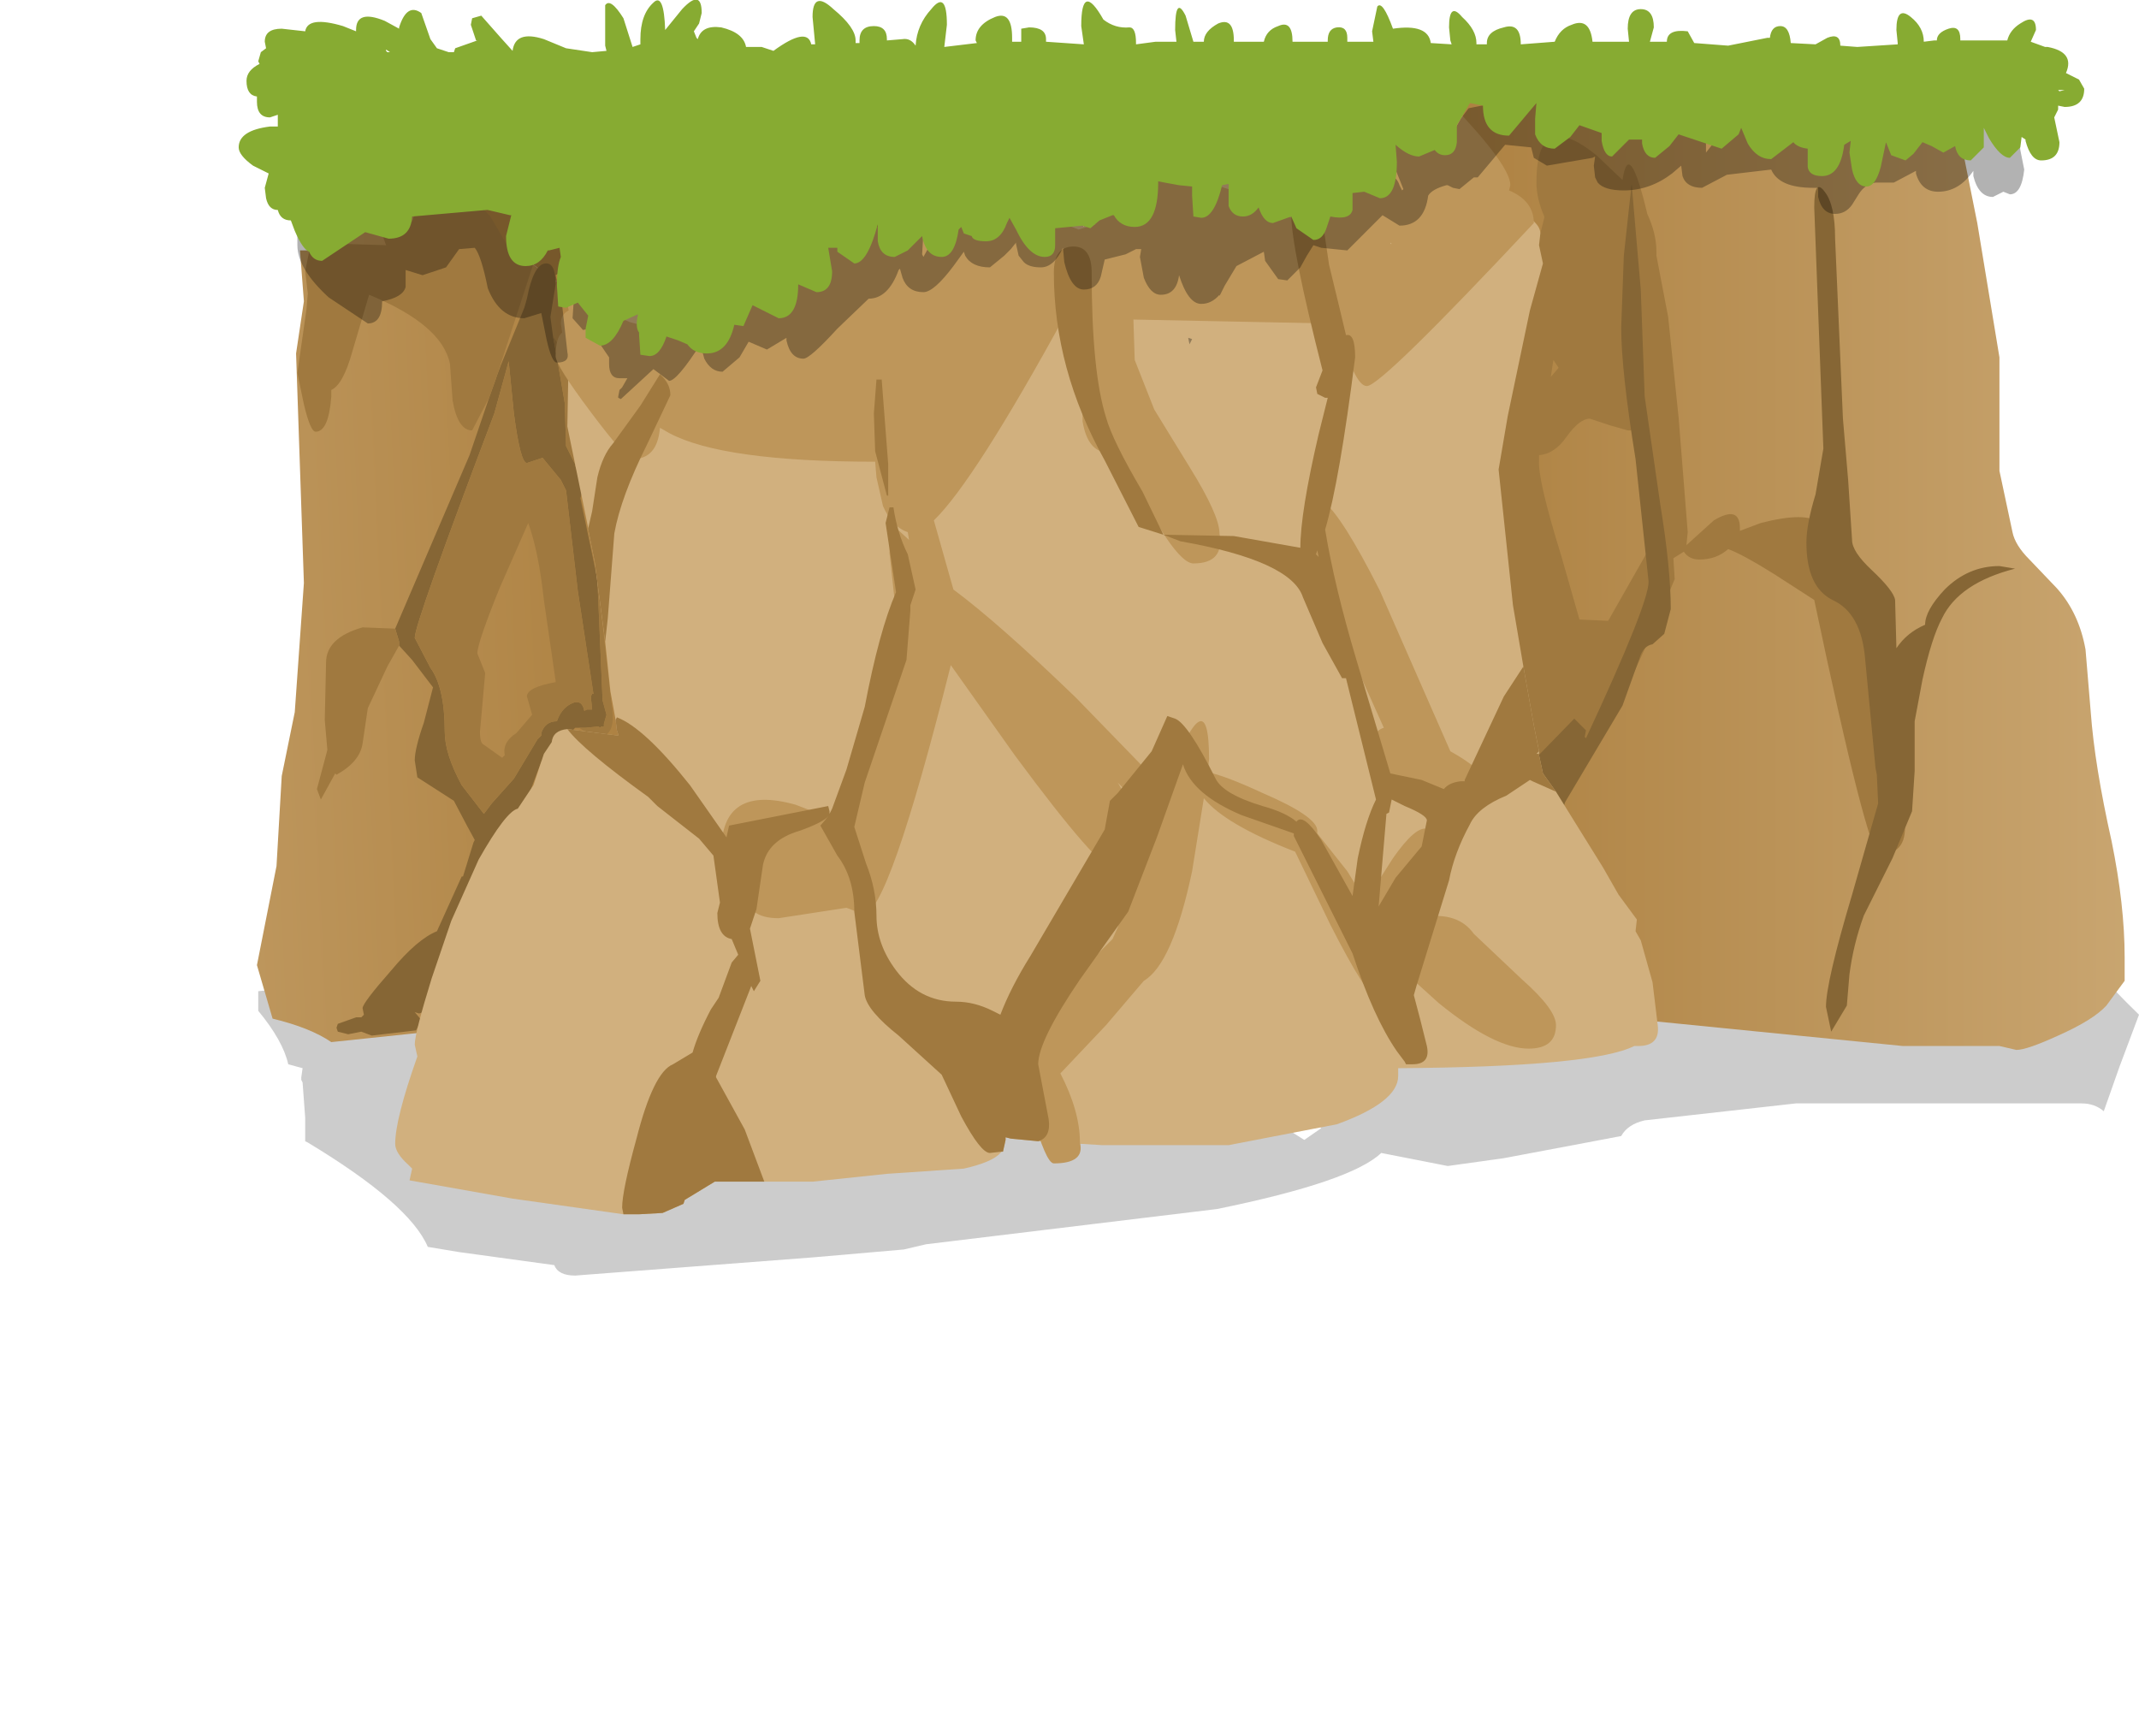 <?xml version="1.0" encoding="UTF-8" standalone="no"?>
<svg xmlns:xlink="http://www.w3.org/1999/xlink" height="66.55px" width="82.0px" xmlns="http://www.w3.org/2000/svg">
  <g transform="matrix(1.0, 0.0, 0.0, 1.0, 0.0, 2.55)">
    <path d="M64.0 64.0 L0.0 64.0 0.0 0.0 64.0 0.0 64.0 64.0" fill="#00ccff" fill-opacity="0.0" fill-rule="evenodd" stroke="none"/>
    <path d="M82.0 36.35 L81.25 38.35 80.65 40.05 Q80.3 39.75 79.8 39.75 L68.85 39.75 63.05 40.4 Q62.4 40.55 62.15 41.0 L61.1 41.2 57.65 41.85 55.5 42.15 52.95 41.65 Q51.8 42.75 46.65 43.8 L35.5 45.15 34.65 45.35 31.2 45.65 22.05 46.35 Q21.4 46.35 21.25 45.95 L17.6 45.45 16.4 45.25 Q15.7 43.6 11.8 41.25 L11.7 41.2 11.7 40.3 11.6 38.95 11.55 38.85 11.55 38.75 11.6 38.4 11.05 38.25 Q10.85 37.35 9.9 36.2 L9.9 35.45 17.75 34.6 27.2 32.1 Q32.55 30.7 42.3 30.6 L42.3 30.5 54.5 30.5 66.8 31.7 73.4 33.0 80.3 33.9 80.25 34.25 Q80.25 34.65 81.9 36.25 L82.0 36.35 M48.5 40.2 L50.0 41.15 50.65 40.7 50.15 40.2 48.5 40.2" fill="#000000" fill-opacity="0.2" fill-rule="evenodd" stroke="none"/>
    <path d="M16.9 5.7 L17.45 6.2 19.7 7.05 21.2 8.15 22.15 8.75 22.1 9.05 22.0 9.85 21.9 10.0 Q23.25 11.25 23.25 12.3 L23.0 13.6 22.7 14.0 22.95 14.75 23.3 16.4 23.35 17.05 23.7 17.55 Q25.8 20.45 25.8 21.25 L25.45 23.15 Q25.1 24.65 25.1 25.1 25.1 27.95 22.7 28.85 20.3 29.75 20.3 30.55 20.3 32.9 19.8 33.5 19.2 34.25 17.85 34.75 19.1 35.3 19.1 36.4 19.1 36.75 15.55 37.1 L12.7 37.4 Q11.9 36.85 10.45 36.5 L9.85 34.45 10.6 30.65 10.8 27.2 11.3 24.75 11.65 19.8 11.35 11.0 11.65 9.0 11.5 7.05 12.65 7.05 Q13.45 5.95 14.85 5.5 L16.9 5.7" fill="url(#gradient0)" fill-rule="evenodd" stroke="none"/>
    <path d="M16.9 5.7 L16.8 5.2 Q16.8 2.85 20.35 4.95 22.55 6.3 23.4 7.15 L24.15 7.6 Q25.9 8.9 25.9 9.6 25.9 10.6 24.85 10.6 24.2 10.6 23.25 9.45 L22.9 9.0 22.15 8.75 21.2 8.15 19.7 7.05 17.45 6.2 16.9 5.7 M45.0 5.65 L41.4 6.0 Q40.6 6.05 39.1 6.65 L37.35 7.3 33.5 7.6 Q32.55 7.65 31.6 8.15 L29.95 8.8 27.7 9.3 Q26.3 9.3 26.3 8.3 26.3 7.7 29.55 6.55 32.7 5.45 34.15 5.45 L42.1 4.0 Q45.7 3.25 45.7 4.7 45.7 5.45 45.0 5.65 M53.9 2.15 Q53.9 0.9 55.6 0.8 57.3 0.75 57.3 2.0 57.3 3.0 56.25 3.0 L54.9 3.2 Q53.9 3.2 53.9 2.15 M66.65 2.1 Q67.0 2.4 67.0 3.0 L66.85 3.55 Q66.55 4.0 66.0 4.0 L64.4 3.65 63.05 3.9 61.45 3.55 59.75 2.8 58.2 2.15 Q57.8 1.9 57.8 1.5 57.8 -0.15 60.0 0.65 L62.9 1.85 64.35 1.6 Q66.05 1.6 66.65 2.1" fill="url(#gradient1)" fill-rule="evenodd" stroke="none"/>
    <path d="M19.05 11.85 L19.2 11.45 20.1 9.25 20.2 8.9 Q20.45 7.6 20.9 7.55 21.3 7.5 21.3 8.35 L21.1 9.6 21.2 10.35 21.35 11.15 21.65 12.9 21.7 14.55 22.05 15.25 22.05 15.3 22.35 16.2 22.25 16.55 22.9 19.65 23.1 24.3 23.25 24.85 23.15 25.2 23.15 25.3 23.05 25.3 23.0 25.35 22.95 25.3 22.45 25.35 22.2 25.35 22.05 25.35 21.5 25.9 21.35 25.85 21.3 25.95 20.75 26.65 20.3 27.85 19.15 29.6 18.85 29.95 Q18.45 30.25 18.35 30.7 L17.7 32.2 Q16.7 36.3 16.05 36.3 L15.9 36.25 16.15 36.55 15.95 36.95 14.25 37.15 13.85 37.0 13.35 37.1 12.95 37.0 12.9 36.85 12.95 36.7 13.65 36.45 13.85 36.45 13.95 36.35 13.9 36.1 Q13.9 35.9 15.0 34.65 16.0 33.45 16.75 33.15 L17.7 31.05 17.75 31.05 18.15 29.75 18.2 29.65 17.9 29.1 17.4 28.15 16.0 27.25 15.9 26.6 Q15.9 26.15 16.25 25.15 L16.6 23.8 15.8 22.75 15.3 22.2 15.3 22.05 15.15 21.55 18.0 14.9 18.75 12.7 19.0 12.0 19.05 11.85 M59.2 22.25 L59.1 22.05 Q59.1 21.7 59.45 21.7 59.8 21.7 59.8 22.0 L59.45 22.4 59.2 22.25 M21.7 16.25 L21.5 15.85 20.8 15.0 20.2 15.2 Q19.95 15.2 19.7 13.3 L19.5 11.3 18.95 13.3 Q15.9 21.35 15.9 21.9 L16.5 23.05 Q17.05 23.8 17.05 25.5 17.05 26.35 17.7 27.55 L18.55 28.65 18.85 28.25 19.7 27.3 20.6 25.8 20.75 25.65 20.75 25.55 Q20.9 25.1 21.35 25.1 21.5 24.65 21.85 24.45 22.3 24.2 22.4 24.7 L22.5 24.65 22.7 24.65 22.65 24.15 22.7 24.05 22.75 24.05 22.15 20.1 21.7 16.25" fill="#866635" fill-rule="evenodd" stroke="none"/>
    <path d="M19.05 11.85 L19.0 12.0 18.75 12.7 18.1 13.95 Q17.55 13.95 17.35 12.8 L17.25 11.4 Q16.95 9.9 14.15 8.75 L13.5 10.95 Q13.15 12.2 12.7 12.4 L12.7 12.65 Q12.6 14.0 12.1 14.0 11.9 14.0 11.65 12.95 L11.4 11.75 11.75 9.3 11.8 8.7 11.7 7.85 11.85 7.1 Q12.05 6.35 12.4 6.35 L12.85 6.6 Q13.05 6.8 13.2 6.8 L14.8 6.85 14.55 6.15 14.65 5.9 Q14.8 5.65 15.1 5.65 15.25 5.65 15.8 5.95 15.95 5.4 16.5 5.1 L17.2 4.85 Q18.0 4.85 18.8 5.75 L19.5 6.95 Q20.45 6.75 20.45 7.55 L19.05 11.85 M15.15 21.55 L15.3 22.05 15.3 22.2 14.85 23.0 14.1 24.6 13.9 25.95 Q13.8 26.65 12.9 27.15 L12.85 27.1 12.3 28.1 12.15 27.7 12.55 26.2 12.45 25.05 12.5 22.85 Q12.5 21.9 13.9 21.5 L15.15 21.55 M22.2 25.35 L22.45 25.35 22.95 25.3 23.0 25.35 23.05 25.3 23.15 25.3 23.15 25.2 23.25 24.85 23.1 24.3 22.9 19.65 22.95 20.05 23.45 24.5 Q23.65 25.7 22.9 25.7 L22.35 25.45 22.2 25.35 M22.05 15.25 L21.7 14.55 21.65 12.9 21.35 11.15 21.2 10.35 Q21.8 11.2 21.95 12.2 L22.05 14.4 22.05 15.0 22.05 15.25 M21.7 16.25 L22.15 20.1 22.75 24.05 22.7 24.05 22.65 24.15 22.7 24.65 22.5 24.65 22.4 24.7 Q22.3 24.2 21.85 24.45 21.5 24.65 21.35 25.1 20.9 25.1 20.75 25.55 L20.75 25.65 20.6 25.8 19.7 27.3 18.85 28.25 18.55 28.65 17.7 27.55 Q17.05 26.35 17.05 25.5 17.05 23.8 16.5 23.05 L15.9 21.9 Q15.9 21.35 18.95 13.3 L19.5 11.3 19.7 13.3 Q19.95 15.2 20.2 15.2 L20.8 15.0 21.5 15.85 21.7 16.25 M21.3 23.6 L21.3 23.55 20.85 20.45 Q20.65 18.6 20.25 17.5 L19.15 20.0 Q18.3 22.1 18.3 22.5 L18.6 23.25 18.4 25.5 Q18.4 25.95 18.55 26.0 L19.25 26.5 19.35 26.4 Q19.25 25.9 19.8 25.55 L20.4 24.85 20.2 24.15 Q20.2 23.8 21.3 23.6" fill="#a0793f" fill-rule="evenodd" stroke="none"/>
    <path d="M81.45 34.15 L81.45 35.05 80.75 36.0 Q80.25 36.55 78.9 37.15 77.7 37.7 77.3 37.7 L76.65 37.55 72.95 37.55 60.9 36.35 Q57.9 36.15 57.45 35.65 L57.35 35.5 57.35 35.45 57.6 34.8 57.7 34.55 57.7 33.8 57.1 33.5 56.6 33.3 55.8 33.15 55.25 33.05 52.55 33.05 52.5 33.05 51.55 33.05 Q49.05 33.1 48.4 33.5 47.6 34.0 46.4 34.0 L45.8 33.8 45.6 33.55 45.0 33.6 44.7 33.75 Q43.7 34.35 43.1 34.35 38.5 34.35 37.15 28.2 36.65 26.0 36.65 21.3 L37.05 11.65 36.85 9.75 36.65 8.15 Q36.65 7.15 37.6 6.3 L40.1 4.25 42.15 2.0 Q43.2 0.95 44.95 0.5 L49.35 0.5 49.95 0.55 52.55 0.55 54.95 0.7 56.1 1.25 56.4 1.2 60.75 1.2 69.25 1.6 73.7 2.15 Q73.75 1.1 74.4 1.9 75.05 2.65 75.3 3.5 L75.8 6.0 76.65 11.15 76.65 15.5 77.15 17.85 Q77.25 18.35 77.8 18.9 L78.85 20.0 Q79.7 20.95 79.95 22.35 L80.15 24.75 Q80.3 26.8 80.95 29.7 81.45 32.15 81.45 34.15" fill="url(#gradient2)" fill-rule="evenodd" stroke="none"/>
    <path d="M59.55 11.25 L59.45 11.9 59.75 11.55 59.55 11.25 M61.7 13.75 L60.95 13.5 Q60.55 13.5 60.05 14.2 59.6 14.85 59.0 14.9 L59.0 15.1 Q58.95 15.85 59.85 18.75 L60.55 21.2 61.65 21.25 63.1 18.7 63.5 18.3 Q63.1 17.2 62.7 13.95 L62.4 13.95 61.7 13.75 M61.2 3.4 L62.2 4.35 Q62.45 2.7 63.15 5.65 63.5 6.4 63.5 7.1 L63.5 7.25 63.95 9.6 64.35 13.45 64.7 17.85 64.65 18.35 65.7 17.4 Q66.7 16.8 66.7 17.7 L66.7 17.8 67.5 17.5 Q69.25 17.05 69.75 17.5 L69.95 18.1 70.1 18.85 70.4 19.35 Q71.15 19.5 71.35 20.7 L71.75 22.1 72.1 23.35 72.65 26.1 73.0 28.8 Q73.2 30.2 72.05 30.2 71.6 30.2 69.55 20.45 L68.0 19.45 Q66.8 18.7 66.25 18.5 65.8 18.9 65.15 18.9 64.75 18.9 64.55 18.6 L64.15 18.85 64.2 19.65 Q61.05 27.35 59.65 27.35 59.0 27.35 58.5 25.4 L58.1 23.25 58.25 22.7 Q57.75 21.95 57.35 19.85 L57.25 18.9 Q56.65 18.65 56.65 17.55 56.65 15.95 58.4 9.05 L58.1 8.05 58.35 7.6 58.8 7.4 59.2 5.8 59.2 5.75 Q58.9 5.05 58.9 4.45 58.9 1.55 61.2 3.4" fill="#a0793f" fill-rule="evenodd" stroke="none"/>
    <path d="M50.35 20.55 L49.35 22.2 Q49.7 24.1 50.95 28.0 L51.95 31.2 52.55 29.75 Q53.3 28.4 54.05 27.85 L53.45 26.3 52.8 23.6 Q52.35 22.05 50.65 20.75 L50.35 20.55 M69.95 4.8 Q70.35 5.3 70.35 6.6 L70.45 8.9 70.65 13.5 70.85 15.85 71.0 18.15 Q71.0 18.6 71.75 19.3 72.6 20.1 72.65 20.45 L72.7 22.3 Q73.1 21.7 73.8 21.4 73.8 20.85 74.55 20.05 75.45 19.15 76.65 19.15 L77.25 19.25 Q75.1 19.8 74.45 21.15 74.05 21.9 73.7 23.5 L73.4 25.1 73.4 27.0 73.3 28.55 72.55 30.35 71.45 32.55 Q71.05 33.65 70.9 34.8 L70.8 36.0 70.2 37.0 70.0 36.05 Q70.0 35.1 71.0 31.75 L72.0 28.25 71.95 27.15 71.9 27.15 71.95 27.15 71.9 26.9 71.5 22.7 Q71.35 20.95 70.25 20.45 69.25 19.95 69.25 18.25 69.25 17.55 69.6 16.4 L69.9 14.65 69.55 5.4 Q69.55 4.25 69.95 4.8 M62.15 10.0 L62.25 7.25 62.55 4.5 62.9 8.55 63.05 12.65 63.65 16.8 Q64.05 19.25 64.05 20.8 L63.8 21.75 63.35 22.15 Q63.05 22.2 62.9 22.55 L62.2 24.5 61.1 26.35 60.0 28.2 58.4 33.0 57.45 35.65 57.35 35.5 57.35 35.45 57.6 34.8 57.7 34.55 57.7 33.8 57.1 33.5 58.05 30.4 59.25 27.3 56.7 28.95 Q55.8 28.45 55.35 28.45 54.2 28.45 53.25 30.7 L52.35 32.65 52.5 33.05 51.55 33.05 50.0 27.55 49.9 27.55 Q48.2 26.0 47.9 26.0 47.3 26.0 45.55 27.35 L43.95 28.65 Q43.65 28.65 43.5 28.3 L43.4 27.9 Q43.4 27.25 44.4 26.65 45.0 26.25 47.1 25.35 48.25 24.8 49.7 26.4 L48.6 22.6 Q48.35 22.45 48.35 22.0 L48.4 21.8 48.3 21.3 48.95 17.05 49.95 11.45 50.5 8.95 50.75 6.55 50.85 5.15 51.05 4.65 51.15 2.3 Q51.15 1.45 51.65 1.15 52.2 0.8 52.9 1.75 53.2 2.15 53.2 3.1 L53.15 4.1 53.05 6.3 52.05 8.55 51.5 11.35 Q51.15 13.1 50.6 13.1 L50.5 13.1 50.5 13.6 50.3 17.65 50.35 18.8 50.35 18.95 51.4 19.55 Q53.75 20.95 54.0 22.6 L54.85 27.3 54.9 27.45 55.15 27.4 56.0 27.65 56.7 27.85 Q57.2 27.85 58.55 26.85 L60.35 25.0 60.8 25.45 60.75 25.7 60.8 25.75 Q63.2 20.6 63.2 19.75 L62.7 15.05 Q62.15 11.65 62.15 10.0" fill="#866635" fill-rule="evenodd" stroke="none"/>
    <path d="M55.6 8.45 L55.65 8.45 55.65 8.15 55.6 8.45 M55.6 6.05 L55.45 6.0 55.55 6.75 55.55 6.2 55.6 6.05 M56.15 4.9 L56.45 4.8 Q57.3 4.8 57.7 5.35 59.05 5.85 59.05 6.4 L59.0 6.85 59.15 7.55 58.65 9.35 57.8 13.4 57.45 15.45 58.0 20.65 58.4 23.0 58.8 25.25 59.0 26.25 59.0 26.35 59.0 26.4 59.15 27.1 59.65 27.8 60.3 28.85 61.45 30.7 62.05 31.75 62.75 32.7 62.7 33.15 62.9 33.5 63.35 35.1 63.55 36.75 Q63.65 37.55 62.8 37.55 L62.65 37.55 Q61.05 38.35 53.6 38.4 L53.6 38.7 Q53.6 39.7 51.25 40.55 L47.1 41.35 42.25 41.35 39.8 41.2 38.75 41.1 38.55 41.05 38.55 41.15 38.45 41.6 38.4 41.6 38.35 41.65 Q38.05 42.0 36.95 42.25 L34.0 42.45 31.15 42.75 27.4 42.75 26.25 43.45 26.2 43.6 25.4 43.95 24.5 44.0 24.25 44.0 24.2 44.0 23.9 44.0 19.65 43.4 15.7 42.7 15.8 42.25 15.65 42.1 Q15.15 41.65 15.15 41.3 15.15 40.35 16.0 37.95 L15.9 37.5 Q15.9 37.05 16.55 34.95 L17.3 32.75 18.35 30.4 Q19.4 28.55 19.85 28.45 L20.45 27.55 20.85 26.35 21.15 25.9 Q21.2 25.45 21.75 25.4 L23.7 25.65 23.7 25.6 23.65 25.45 23.6 25.05 23.4 23.95 23.2 22.05 22.8 19.0 22.55 17.75 22.55 17.7 21.75 13.8 21.8 11.05 21.85 7.8 23.15 7.7 24.75 7.8 28.3 7.85 Q31.15 7.4 35.65 5.45 39.75 3.65 42.2 3.55 L47.4 3.55 50.3 3.9 50.15 2.35 50.45 1.8 51.25 4.0 53.7 4.4 Q54.3 2.2 55.05 4.6 L55.05 4.65 56.15 4.9" fill="#d1b07e" fill-rule="evenodd" stroke="none"/>
    <path d="M42.85 27.45 Q43.9 29.2 43.9 29.7 L44.2 28.85 42.85 27.45 M50.0 17.85 Q50.0 14.35 52.9 20.1 L55.6 26.25 Q56.85 26.95 56.85 27.35 56.85 28.3 55.5 28.3 54.8 28.3 53.65 27.5 52.55 26.75 52.55 26.3 52.55 25.5 53.05 25.35 L51.95 22.9 Q50.0 18.4 50.0 17.85 M50.85 7.95 L50.85 7.8 50.25 7.75 50.85 7.95 M53.3 6.75 L53.3 6.8 53.35 6.8 53.3 6.75 M57.9 4.55 L57.85 4.75 Q58.8 5.15 58.8 6.0 52.95 12.25 52.4 12.25 51.9 12.25 51.3 9.85 L50.9 9.85 43.45 9.7 43.5 11.25 44.25 13.15 45.6 15.35 Q46.75 17.2 46.75 17.9 46.95 19.05 45.75 19.05 45.0 19.05 43.1 15.15 L42.9 14.7 42.5 14.8 Q41.7 14.8 41.5 13.6 L41.5 12.15 41.5 11.65 41.3 10.9 Q41.3 10.15 41.55 9.9 L41.6 9.65 41.25 9.65 40.85 9.5 Q37.35 15.9 35.8 17.4 L36.55 20.05 Q38.3 21.35 41.25 24.2 L44.65 27.7 Q46.35 23.15 46.35 26.55 L46.3 27.05 Q47.0 27.2 48.4 27.85 50.5 28.75 50.5 29.3 L50.5 29.4 51.65 30.85 52.35 32.0 53.4 30.35 Q55.15 27.85 55.15 30.85 L54.4 32.65 54.55 32.6 Q55.9 32.4 56.5 33.25 L58.35 35.0 Q59.65 36.15 59.65 36.75 59.65 37.65 58.6 37.65 57.3 37.65 55.15 35.9 L53.55 34.45 53.6 34.75 Q53.6 35.65 52.75 35.65 52.4 35.65 51.0 32.9 L49.65 30.1 Q46.95 29.05 46.15 28.05 L45.7 30.85 Q44.95 34.4 43.85 35.05 L42.4 36.75 40.65 38.6 Q41.4 40.05 41.4 41.25 41.6 42.05 40.4 42.05 40.1 42.05 39.55 40.1 L39.4 39.5 38.7 39.7 Q38.2 39.7 37.85 39.35 37.5 39.0 37.5 38.55 37.5 37.15 41.65 34.45 L42.65 33.45 42.85 33.0 43.6 30.65 42.75 30.8 Q42.15 30.8 38.9 26.4 L36.45 22.95 Q34.05 32.5 33.1 32.5 L32.45 32.25 29.85 32.65 Q28.6 32.65 28.6 31.65 28.6 31.15 28.15 30.9 27.65 30.7 27.65 30.1 27.65 27.5 30.5 28.3 L32.45 29.05 32.55 28.55 33.3 25.5 Q33.75 24.0 34.7 22.65 L34.3 20.5 34.1 18.65 Q34.1 17.85 34.25 17.6 L34.85 18.15 34.8 17.85 Q34.2 17.65 33.85 16.85 L33.6 15.75 33.55 15.15 Q27.7 15.15 25.65 14.05 L25.3 13.85 Q25.2 15.05 24.25 15.05 24.0 15.05 22.65 13.25 21.3 11.45 21.3 11.1 21.3 10.4 21.55 10.2 L21.5 9.85 Q21.5 9.5 21.8 9.35 L21.75 9.1 21.95 8.45 Q22.2 7.8 22.5 7.8 23.1 7.8 23.1 8.3 L23.05 9.0 Q23.15 9.4 24.15 9.8 L25.65 10.2 Q25.9 9.95 26.2 9.85 L27.3 9.85 27.4 9.45 27.25 8.95 Q27.3 8.5 28.15 8.5 L30.5 8.75 28.35 8.0 27.9 7.7 27.95 7.25 Q28.05 6.8 28.5 6.8 L32.7 6.25 37.8 5.65 40.7 6.0 41.35 6.25 42.0 6.05 Q41.15 5.75 41.15 5.2 41.15 4.95 41.45 4.9 41.9 4.85 42.25 4.5 L42.25 4.1 Q42.35 3.7 43.0 3.7 44.15 3.7 48.0 5.0 L50.55 6.35 50.55 6.15 50.75 5.65 50.85 5.5 51.05 4.2 51.0 4.0 Q51.0 3.55 51.5 3.55 L52.15 3.6 Q52.15 2.75 52.65 2.75 L53.25 3.05 54.1 2.9 Q54.1 2.35 54.95 2.45 L54.9 2.4 Q53.35 1.15 53.35 0.55 53.35 -0.9 55.65 1.45 57.9 3.8 57.9 4.55" fill="#be965a" fill-rule="evenodd" stroke="none"/>
    <path d="M44.6 17.95 L47.3 18.0 49.85 18.45 Q49.85 17.1 50.55 14.1 L50.9 12.7 50.8 12.7 50.5 12.55 50.45 12.3 50.7 11.65 Q49.5 6.95 49.5 5.65 49.5 5.1 50.05 5.05 50.65 5.0 50.7 5.9 L50.95 7.6 51.35 9.25 51.6 10.3 Q51.95 10.2 51.95 11.15 51.35 15.9 50.8 17.75 51.15 19.9 52.0 22.75 L53.3 27.1 54.5 27.35 55.35 27.7 Q55.55 27.45 56.0 27.4 L56.15 27.4 56.15 27.35 57.65 24.15 58.4 23.0 58.8 25.25 59.0 26.25 58.9 26.35 59.0 26.35 59.0 26.4 59.15 27.1 59.65 27.8 58.75 27.4 58.65 27.35 57.75 27.95 Q56.65 28.4 56.35 29.05 55.75 30.15 55.55 31.2 L54.3 35.25 54.2 35.6 54.45 36.55 54.7 37.55 Q54.85 38.25 54.15 38.25 L54.0 38.25 53.9 38.25 53.85 38.15 53.55 37.75 Q52.65 36.45 51.85 34.0 L50.5 31.3 49.6 29.5 49.6 29.4 47.6 28.7 Q45.7 27.9 45.35 26.75 L44.35 29.55 43.25 32.4 41.4 35.0 Q39.8 37.35 39.8 38.25 L40.2 40.35 Q40.3 41.05 39.8 41.2 L38.75 41.1 38.55 41.05 38.55 41.15 38.45 41.6 38.4 41.6 37.95 41.65 Q37.6 41.65 36.85 40.25 L36.1 38.65 34.45 37.15 Q33.25 36.2 33.15 35.6 L32.75 32.4 Q32.75 31.1 32.1 30.25 L31.45 29.1 31.75 28.75 Q31.5 29.0 30.65 29.3 29.45 29.65 29.25 30.6 L29.0 32.3 28.75 33.05 29.15 35.05 28.9 35.45 28.8 35.25 27.45 38.7 27.45 38.75 28.55 40.75 29.3 42.75 27.4 42.75 26.25 43.45 26.2 43.6 25.4 43.95 24.5 44.0 24.25 44.0 24.2 44.0 23.9 44.0 23.85 43.75 Q23.85 43.1 24.4 41.1 25.05 38.55 25.8 38.25 L26.55 37.8 Q26.75 37.1 27.25 36.15 L27.55 35.7 28.05 34.35 28.3 34.05 28.05 33.45 Q27.5 33.35 27.5 32.45 L27.6 32.05 27.35 30.25 26.8 29.6 25.2 28.35 24.85 28.0 Q22.35 26.2 21.75 25.4 L23.7 25.65 23.7 25.6 23.65 25.45 23.6 25.05 23.65 24.95 Q24.7 25.35 26.45 27.55 L27.85 29.55 27.95 29.1 31.75 28.35 31.8 28.55 31.8 28.65 31.9 28.45 32.45 26.95 33.15 24.55 Q33.7 21.65 34.35 20.15 L33.95 17.5 34.1 16.9 34.25 16.9 Q34.4 17.9 34.8 18.7 L35.1 20.05 34.9 20.65 34.9 20.85 34.75 22.75 34.0 24.95 33.15 27.45 32.75 29.15 33.2 30.55 Q33.6 31.55 33.6 32.55 33.6 33.65 34.35 34.65 35.25 35.85 36.65 35.85 37.35 35.85 38.05 36.2 L38.35 36.35 Q38.75 35.3 39.5 34.1 L42.35 29.25 42.55 28.15 42.85 27.85 44.15 26.25 44.75 24.9 45.05 25.0 Q45.55 25.2 46.6 27.3 46.9 27.9 48.4 28.35 49.3 28.6 49.7 28.95 49.95 28.6 50.65 29.65 L51.85 31.8 52.05 30.35 Q52.35 28.9 52.75 28.1 L51.6 23.45 51.45 23.45 50.7 22.1 49.95 20.35 Q49.5 18.95 45.25 18.2 L44.6 17.95 43.65 17.65 42.35 15.1 Q40.4 11.6 40.4 7.9 40.4 6.9 41.15 6.9 41.85 6.9 41.85 7.9 41.85 11.7 42.4 13.45 42.65 14.35 43.8 16.3 L44.6 17.95 M23.5 14.45 L24.55 13.0 25.3 11.8 Q25.7 12.15 25.7 12.6 L24.8 14.5 Q23.8 16.5 23.55 17.9 L23.3 21.15 23.2 22.05 22.8 19.0 22.55 17.75 22.55 17.7 22.7 17.05 22.9 15.75 Q23.1 14.9 23.5 14.45 M33.6 12.0 L33.8 12.0 34.05 15.25 34.05 16.45 34.0 16.45 33.55 14.75 33.5 13.3 33.6 12.0 M53.25 28.6 L53.15 28.65 52.85 32.2 53.5 31.1 54.5 29.9 54.7 28.9 Q54.7 28.7 53.85 28.35 L53.35 28.1 53.25 28.6 M50.45 18.7 L50.55 18.8 50.5 18.55 50.45 18.7" fill="#a0793f" fill-rule="evenodd" stroke="none"/>
    <path d="M76.1 2.3 L76.4 2.2 Q77.0 2.1 77.2 2.5 L77.4 2.65 77.4 2.7 77.45 3.2 77.6 3.95 Q77.5 4.9 77.05 4.9 L76.8 4.8 76.4 5.0 Q75.85 5.0 75.65 4.2 L75.65 4.0 Q75.1 4.8 74.3 4.8 73.65 4.8 73.45 4.1 L73.45 4.0 72.6 4.45 71.9 4.45 Q71.5 4.5 71.25 4.9 L71.0 5.3 Q70.75 5.65 70.35 5.65 69.85 5.65 69.7 5.0 L69.7 4.65 69.5 4.65 Q68.2 4.65 67.9 3.95 L66.2 4.15 65.25 4.65 Q64.65 4.65 64.5 4.2 L64.45 3.8 64.1 4.1 Q63.25 4.75 62.25 4.75 61.5 4.75 61.25 4.45 L61.15 4.25 61.1 3.8 61.15 3.45 61.05 3.5 59.3 3.8 58.8 3.5 58.7 3.1 57.7 3.0 56.65 4.25 56.5 4.25 55.95 4.7 55.7 4.65 55.5 4.55 55.45 4.55 Q54.9 4.7 54.75 4.95 54.6 6.1 53.65 6.1 L53.0 5.7 51.65 7.05 50.65 6.95 50.35 6.85 50.1 7.25 49.85 7.7 49.35 8.2 49.0 8.15 48.5 7.45 48.45 7.1 47.4 7.65 46.95 8.4 46.75 8.8 46.75 8.75 Q46.45 9.1 46.05 9.1 45.55 9.1 45.2 8.0 45.1 8.75 44.5 8.75 44.1 8.75 43.85 8.1 L43.7 7.3 43.75 7.0 43.55 7.0 43.15 7.2 42.35 7.4 42.2 8.05 Q42.05 8.55 41.55 8.55 41.05 8.55 40.8 7.5 L40.75 6.95 Q40.4 7.7 39.9 7.7 39.45 7.7 39.25 7.5 L39.05 7.25 38.95 6.8 38.95 6.75 38.75 7.0 38.5 7.25 37.95 7.7 Q37.25 7.7 37.0 7.25 L36.95 7.1 36.55 7.65 Q35.8 8.65 35.4 8.65 34.8 8.65 34.6 8.1 L34.5 7.75 34.45 7.8 Q34.05 8.9 33.3 8.9 L32.1 10.05 Q31.05 11.2 30.8 11.2 30.3 11.2 30.15 10.5 L30.15 10.4 29.4 10.85 28.7 10.55 28.35 11.15 27.7 11.7 Q27.25 11.7 27.0 11.2 L26.85 10.65 Q25.95 12.05 25.65 12.05 L25.05 11.6 23.8 12.75 23.7 12.7 23.7 12.65 23.75 12.4 23.85 12.3 24.05 11.95 23.8 11.95 23.75 11.95 Q23.35 11.95 23.35 11.4 L23.35 11.15 22.6 10.05 22.35 10.1 21.95 9.65 22.0 8.9 21.95 7.6 21.3 8.0 21.55 9.15 21.75 10.95 Q21.85 11.35 21.35 11.35 21.15 11.35 20.95 10.45 L20.75 9.45 20.1 9.65 Q19.15 9.65 18.7 8.5 18.45 7.25 18.2 6.95 L17.6 7.0 17.1 7.7 16.2 8.0 15.55 7.8 15.55 7.85 15.55 8.45 Q15.45 8.85 14.65 9.0 14.65 9.85 14.1 9.85 L12.6 8.85 Q11.4 7.75 11.4 6.85 L11.4 6.4 Q11.45 6.05 11.9 6.05 12.35 6.05 12.55 6.65 L12.65 6.6 12.6 6.3 Q12.6 5.15 14.25 5.05 15.35 5.0 15.75 5.5 L16.65 5.25 15.6 4.95 Q14.8 4.8 14.8 4.1 14.8 1.7 18.45 3.85 21.15 5.45 21.85 6.4 L21.85 6.2 Q22.05 5.55 22.35 5.85 L22.4 5.9 22.55 5.85 Q23.05 6.1 23.05 7.5 L23.0 8.05 23.2 8.65 23.55 8.4 23.85 8.75 24.15 8.8 Q24.9 9.1 25.0 9.55 L25.05 9.55 25.7 9.5 25.65 9.55 25.65 9.6 26.0 9.75 26.2 9.45 27.0 9.4 27.5 9.3 27.65 9.3 27.7 9.3 27.7 9.35 27.7 10.15 28.0 9.35 28.05 9.25 29.15 9.0 Q29.15 8.8 29.3 8.6 29.65 8.25 30.5 8.35 L30.85 7.35 31.8 6.35 34.05 5.55 34.0 5.4 Q34.0 4.6 34.55 5.0 L34.85 5.35 Q35.45 5.35 35.45 6.0 L35.4 6.3 35.4 6.35 35.35 7.2 35.4 7.3 36.0 6.2 Q36.25 5.9 36.5 5.9 36.8 5.9 36.95 6.05 L37.1 6.0 37.25 5.95 37.25 6.0 37.85 5.95 38.35 5.8 38.5 5.75 38.95 5.7 39.05 5.7 39.25 5.65 39.3 6.0 39.45 5.95 39.9 6.25 Q40.1 5.7 40.55 5.8 L40.8 5.9 41.05 5.8 41.45 5.95 41.55 6.15 Q41.6 5.4 41.75 5.35 L42.55 5.55 43.4 5.4 43.5 5.5 43.6 5.55 43.6 5.4 43.4 4.85 43.5 3.8 Q43.7 2.8 44.35 3.1 L44.9 3.65 45.15 4.05 45.4 3.9 45.55 3.65 46.55 3.85 46.3 4.3 46.3 4.4 46.75 4.5 47.0 4.4 47.2 4.2 47.5 4.4 47.65 4.1 48.65 4.4 49.0 4.5 49.6 5.15 49.85 5.65 50.05 5.5 50.2 5.5 Q50.5 5.4 50.6 5.85 L50.65 5.8 51.15 5.3 51.65 5.7 51.8 4.65 Q51.85 4.05 52.7 4.05 53.5 4.05 53.65 4.55 L53.75 4.75 53.8 4.7 53.4 3.7 53.5 3.0 Q53.7 2.6 54.15 2.45 L54.8 2.35 Q55.15 2.35 55.4 2.7 L55.5 2.9 56.0 2.0 56.3 1.6 56.8 1.5 57.3 1.4 57.3 1.65 57.45 1.4 57.55 1.35 58.35 1.35 58.5 1.55 58.75 1.35 60.0 1.35 60.25 1.75 60.65 2.2 61.5 1.8 61.6 1.8 61.9 2.1 63.05 1.65 Q64.55 1.35 64.85 2.35 L64.95 2.3 65.4 2.7 65.4 3.3 65.95 2.6 66.6 2.05 66.8 2.25 67.0 2.35 67.25 2.0 Q67.45 1.8 67.95 2.35 L68.4 2.7 68.55 2.8 68.6 2.9 68.6 2.8 Q68.6 1.35 70.5 1.95 L71.35 2.3 71.5 2.25 Q71.95 2.25 72.0 2.7 L72.25 2.95 73.1 2.3 Q73.95 1.75 74.0 2.7 L74.15 2.75 74.85 2.55 75.55 1.85 75.6 1.85 76.0 1.9 76.1 2.3 M45.6 10.65 L45.55 10.4 45.7 10.45 45.6 10.65" fill="#000000" fill-opacity="0.302" fill-rule="evenodd" stroke="none"/>
    <path d="M14.85 -0.55 L14.95 -0.55 14.8 -0.65 14.8 -0.6 14.85 -0.55 M9.95 -0.1 L9.9 -0.2 10.0 -0.55 10.2 -0.7 10.15 -0.95 Q10.15 -1.45 10.8 -1.45 L11.7 -1.35 Q11.8 -1.95 13.15 -1.55 L13.65 -1.35 13.65 -1.4 Q13.65 -2.2 14.75 -1.75 L15.3 -1.45 15.3 -1.5 Q15.6 -2.45 16.15 -2.05 L16.5 -1.05 16.75 -0.7 17.2 -0.55 17.4 -0.55 17.45 -0.7 18.3 -1.0 18.25 -1.0 18.05 -1.6 18.1 -1.85 18.45 -1.95 19.2 -1.1 19.65 -0.6 Q19.75 -1.4 20.85 -1.05 L21.7 -0.7 22.7 -0.55 23.25 -0.6 23.2 -0.8 23.2 -1.55 23.2 -2.35 Q23.4 -2.65 23.9 -1.85 L24.25 -0.75 24.55 -0.85 24.55 -1.05 Q24.55 -2.0 25.05 -2.45 25.45 -2.85 25.5 -1.4 L26.15 -2.2 Q26.9 -3.0 26.9 -2.05 L26.8 -1.65 26.6 -1.35 26.7 -1.1 26.75 -1.05 Q26.9 -1.6 27.65 -1.5 28.5 -1.3 28.6 -0.75 L29.2 -0.75 29.65 -0.6 Q30.95 -1.55 31.1 -0.85 L31.25 -0.85 31.15 -1.9 Q31.15 -2.95 31.95 -2.2 32.8 -1.5 32.8 -1.0 L32.8 -0.9 32.95 -0.9 32.95 -1.0 Q32.95 -1.55 33.5 -1.55 34.0 -1.55 34.0 -1.05 L34.0 -1.0 34.6 -1.05 Q34.9 -1.1 35.1 -0.8 35.15 -1.6 35.7 -2.2 36.3 -2.95 36.3 -1.6 L36.2 -0.75 37.45 -0.9 37.4 -1.0 Q37.4 -1.6 38.15 -1.9 38.8 -2.15 38.8 -1.1 L38.8 -1.0 38.8 -0.95 39.15 -0.95 39.15 -1.1 39.15 -1.45 39.45 -1.5 Q40.1 -1.5 40.1 -1.05 L40.1 -0.95 41.55 -0.85 41.45 -1.55 Q41.45 -3.3 42.3 -1.8 42.75 -1.45 43.3 -1.5 43.55 -1.5 43.55 -0.9 L43.55 -0.85 44.3 -0.95 45.1 -0.95 45.05 -1.4 Q45.05 -2.75 45.45 -1.95 L45.75 -0.95 46.15 -0.95 Q46.15 -1.35 46.7 -1.65 47.3 -1.9 47.3 -1.0 L47.3 -0.95 48.45 -0.95 Q48.55 -1.4 49.0 -1.55 49.55 -1.8 49.55 -0.95 L50.9 -0.95 50.9 -1.0 Q50.9 -1.45 51.25 -1.5 51.65 -1.55 51.65 -1.1 L51.65 -0.95 52.65 -0.95 52.6 -1.35 52.8 -2.3 Q53.0 -2.55 53.4 -1.45 54.75 -1.65 54.85 -0.9 L55.65 -0.85 55.6 -1.0 55.55 -1.5 Q55.55 -2.5 56.05 -1.9 56.6 -1.4 56.6 -0.9 L56.6 -0.85 57.0 -0.85 57.0 -0.9 Q57.0 -1.35 57.65 -1.5 58.3 -1.7 58.3 -0.85 L59.6 -0.95 Q59.8 -1.45 60.25 -1.6 60.95 -1.9 61.05 -0.95 L61.4 -0.95 62.45 -0.95 62.4 -1.45 Q62.4 -2.2 62.9 -2.2 63.4 -2.2 63.4 -1.5 L63.25 -0.95 63.9 -0.95 Q63.9 -1.45 64.7 -1.35 L64.95 -0.9 66.25 -0.8 67.75 -1.1 67.85 -1.1 Q67.9 -1.55 68.25 -1.55 68.6 -1.55 68.65 -0.9 L69.6 -0.85 70.05 -1.1 Q70.55 -1.3 70.55 -0.8 L71.2 -0.75 72.75 -0.85 72.75 -0.9 72.7 -1.4 Q72.7 -2.35 73.25 -1.9 73.75 -1.5 73.75 -0.95 L74.15 -1.0 74.25 -1.0 Q74.25 -1.3 74.7 -1.45 75.15 -1.6 75.15 -1.05 L75.15 -1.0 76.95 -1.0 Q77.05 -1.4 77.45 -1.65 78.05 -2.05 78.05 -1.4 L77.85 -0.95 78.4 -0.75 78.5 -0.75 Q79.55 -0.55 79.2 0.25 L79.7 0.5 79.9 0.85 Q79.9 1.55 79.15 1.55 L78.9 1.5 78.9 1.65 78.75 1.95 78.95 2.9 Q78.95 3.6 78.25 3.6 77.85 3.6 77.65 2.85 L77.65 2.8 77.5 2.7 77.45 3.1 77.05 3.5 Q76.7 3.5 76.25 2.75 L76.05 2.35 76.05 3.1 75.55 3.6 Q75.05 3.6 74.95 3.05 L74.5 3.3 74.05 3.05 73.7 2.9 73.35 3.35 73.05 3.6 72.5 3.4 72.3 2.9 72.1 3.85 Q71.9 4.6 71.55 4.6 71.15 4.6 71.0 3.95 L70.9 3.3 70.95 2.85 70.7 3.0 Q70.55 4.2 69.85 4.2 69.35 4.2 69.3 3.85 L69.3 3.45 69.3 3.15 Q68.9 3.1 68.75 2.9 L67.9 3.55 Q67.35 3.55 67.0 2.95 L66.75 2.35 66.65 2.6 66.0 3.15 64.35 2.6 64.0 3.05 63.45 3.5 Q63.05 3.5 62.95 2.95 L62.95 2.8 62.45 2.8 61.8 3.45 Q61.5 3.45 61.4 2.85 L61.4 2.55 60.55 2.25 60.2 2.7 59.6 3.15 Q59.05 3.15 58.85 2.6 L58.85 2.0 58.9 1.4 57.85 2.65 Q56.85 2.65 56.85 1.5 L56.35 1.4 55.85 2.25 55.85 2.9 Q55.8 3.4 55.4 3.4 55.15 3.4 55.0 3.2 L54.4 3.45 Q54.0 3.45 53.5 3.0 L53.55 3.65 Q53.55 5.05 52.9 5.05 L52.3 4.8 51.85 4.85 51.85 5.5 Q51.75 5.9 51.0 5.75 L50.85 6.2 Q50.7 6.65 50.35 6.65 L49.7 6.2 49.5 5.75 48.8 6.0 Q48.45 6.0 48.25 5.4 48.0 5.75 47.65 5.75 47.25 5.75 47.1 5.35 L47.1 4.5 46.85 4.55 Q46.55 5.8 46.05 5.8 L45.75 5.75 45.7 4.95 45.7 4.6 45.2 4.55 44.65 4.45 44.4 4.4 44.4 4.45 Q44.4 6.15 43.5 6.15 42.95 6.15 42.7 5.7 L42.65 5.7 42.15 5.9 41.8 6.2 41.5 6.1 40.45 6.2 40.45 6.85 Q40.45 7.3 40.05 7.3 39.45 7.3 38.95 6.25 L38.7 5.8 38.6 6.0 Q38.35 6.7 37.8 6.7 37.3 6.7 37.25 6.5 L36.95 6.4 36.85 6.15 36.75 6.25 Q36.6 7.3 36.1 7.3 35.5 7.3 35.35 6.5 L34.8 7.05 34.3 7.3 Q33.75 7.3 33.65 6.7 L33.65 6.05 Q33.25 7.55 32.75 7.55 L32.1 7.1 32.1 6.95 31.75 6.95 31.9 7.85 Q31.9 8.65 31.3 8.65 L30.6 8.35 Q30.6 9.65 29.85 9.65 L28.85 9.15 28.5 9.95 28.15 9.9 Q27.9 11.0 27.1 11.0 26.6 11.0 26.35 10.65 L26.0 10.5 25.55 10.35 Q25.3 11.1 24.9 11.1 L24.55 11.05 24.5 10.3 24.5 10.2 Q24.35 10.0 24.45 9.55 L24.45 9.5 23.9 9.75 Q23.5 10.7 23.0 10.7 L22.45 10.4 22.45 10.05 22.55 9.55 22.15 9.05 21.7 9.25 21.4 9.2 21.35 8.4 Q21.35 7.65 21.5 7.3 L21.45 6.95 21.05 7.05 21.0 7.05 Q20.7 7.65 20.15 7.65 19.4 7.65 19.4 6.5 L19.6 5.7 19.55 5.7 18.7 5.5 18.65 5.5 15.8 5.75 Q15.75 6.6 14.9 6.6 L14.0 6.35 12.35 7.45 Q12.0 7.45 11.85 7.1 11.6 7.0 11.3 6.3 L11.15 5.9 Q10.75 5.9 10.65 5.5 10.3 5.5 10.2 5.05 L10.15 4.65 10.3 4.1 9.7 3.8 Q9.15 3.4 9.15 3.1 9.15 2.45 10.35 2.3 L10.65 2.3 10.65 2.25 10.65 1.85 10.35 1.95 Q9.85 1.95 9.85 1.35 L9.85 1.15 Q9.45 1.1 9.45 0.55 9.45 0.15 9.95 -0.1 M79.15 0.9 L78.9 0.9 78.95 0.95 79.15 0.9" fill="#87ab32" fill-rule="evenodd" stroke="none"/>
  </g>
  <defs>
    <linearGradient gradientTransform="matrix(-0.022, 0.001, -0.001, -0.022, 7.35, -3.55)" gradientUnits="userSpaceOnUse" id="gradient0" spreadMethod="pad" x1="-819.2" x2="819.2">
      <stop offset="0.0" stop-color="#ab7e3d"/>
      <stop offset="1.0" stop-color="#d1b07e"/>
    </linearGradient>
    <linearGradient gradientTransform="matrix(0.037, 0.0, 0.0, 0.022, 59.45, 20.0)" gradientUnits="userSpaceOnUse" id="gradient1" spreadMethod="pad" x1="-819.2" x2="819.2">
      <stop offset="0.0" stop-color="#ab7e3d"/>
      <stop offset="1.0" stop-color="#d1b07e"/>
    </linearGradient>
    <linearGradient gradientTransform="matrix(0.022, 0.0, 0.0, 0.022, 71.35, 46.3)" gradientUnits="userSpaceOnUse" id="gradient2" spreadMethod="pad" x1="-819.2" x2="819.2">
      <stop offset="0.0" stop-color="#ab7e3d"/>
      <stop offset="1.0" stop-color="#d1b07e"/>
    </linearGradient>
  </defs>
</svg>
